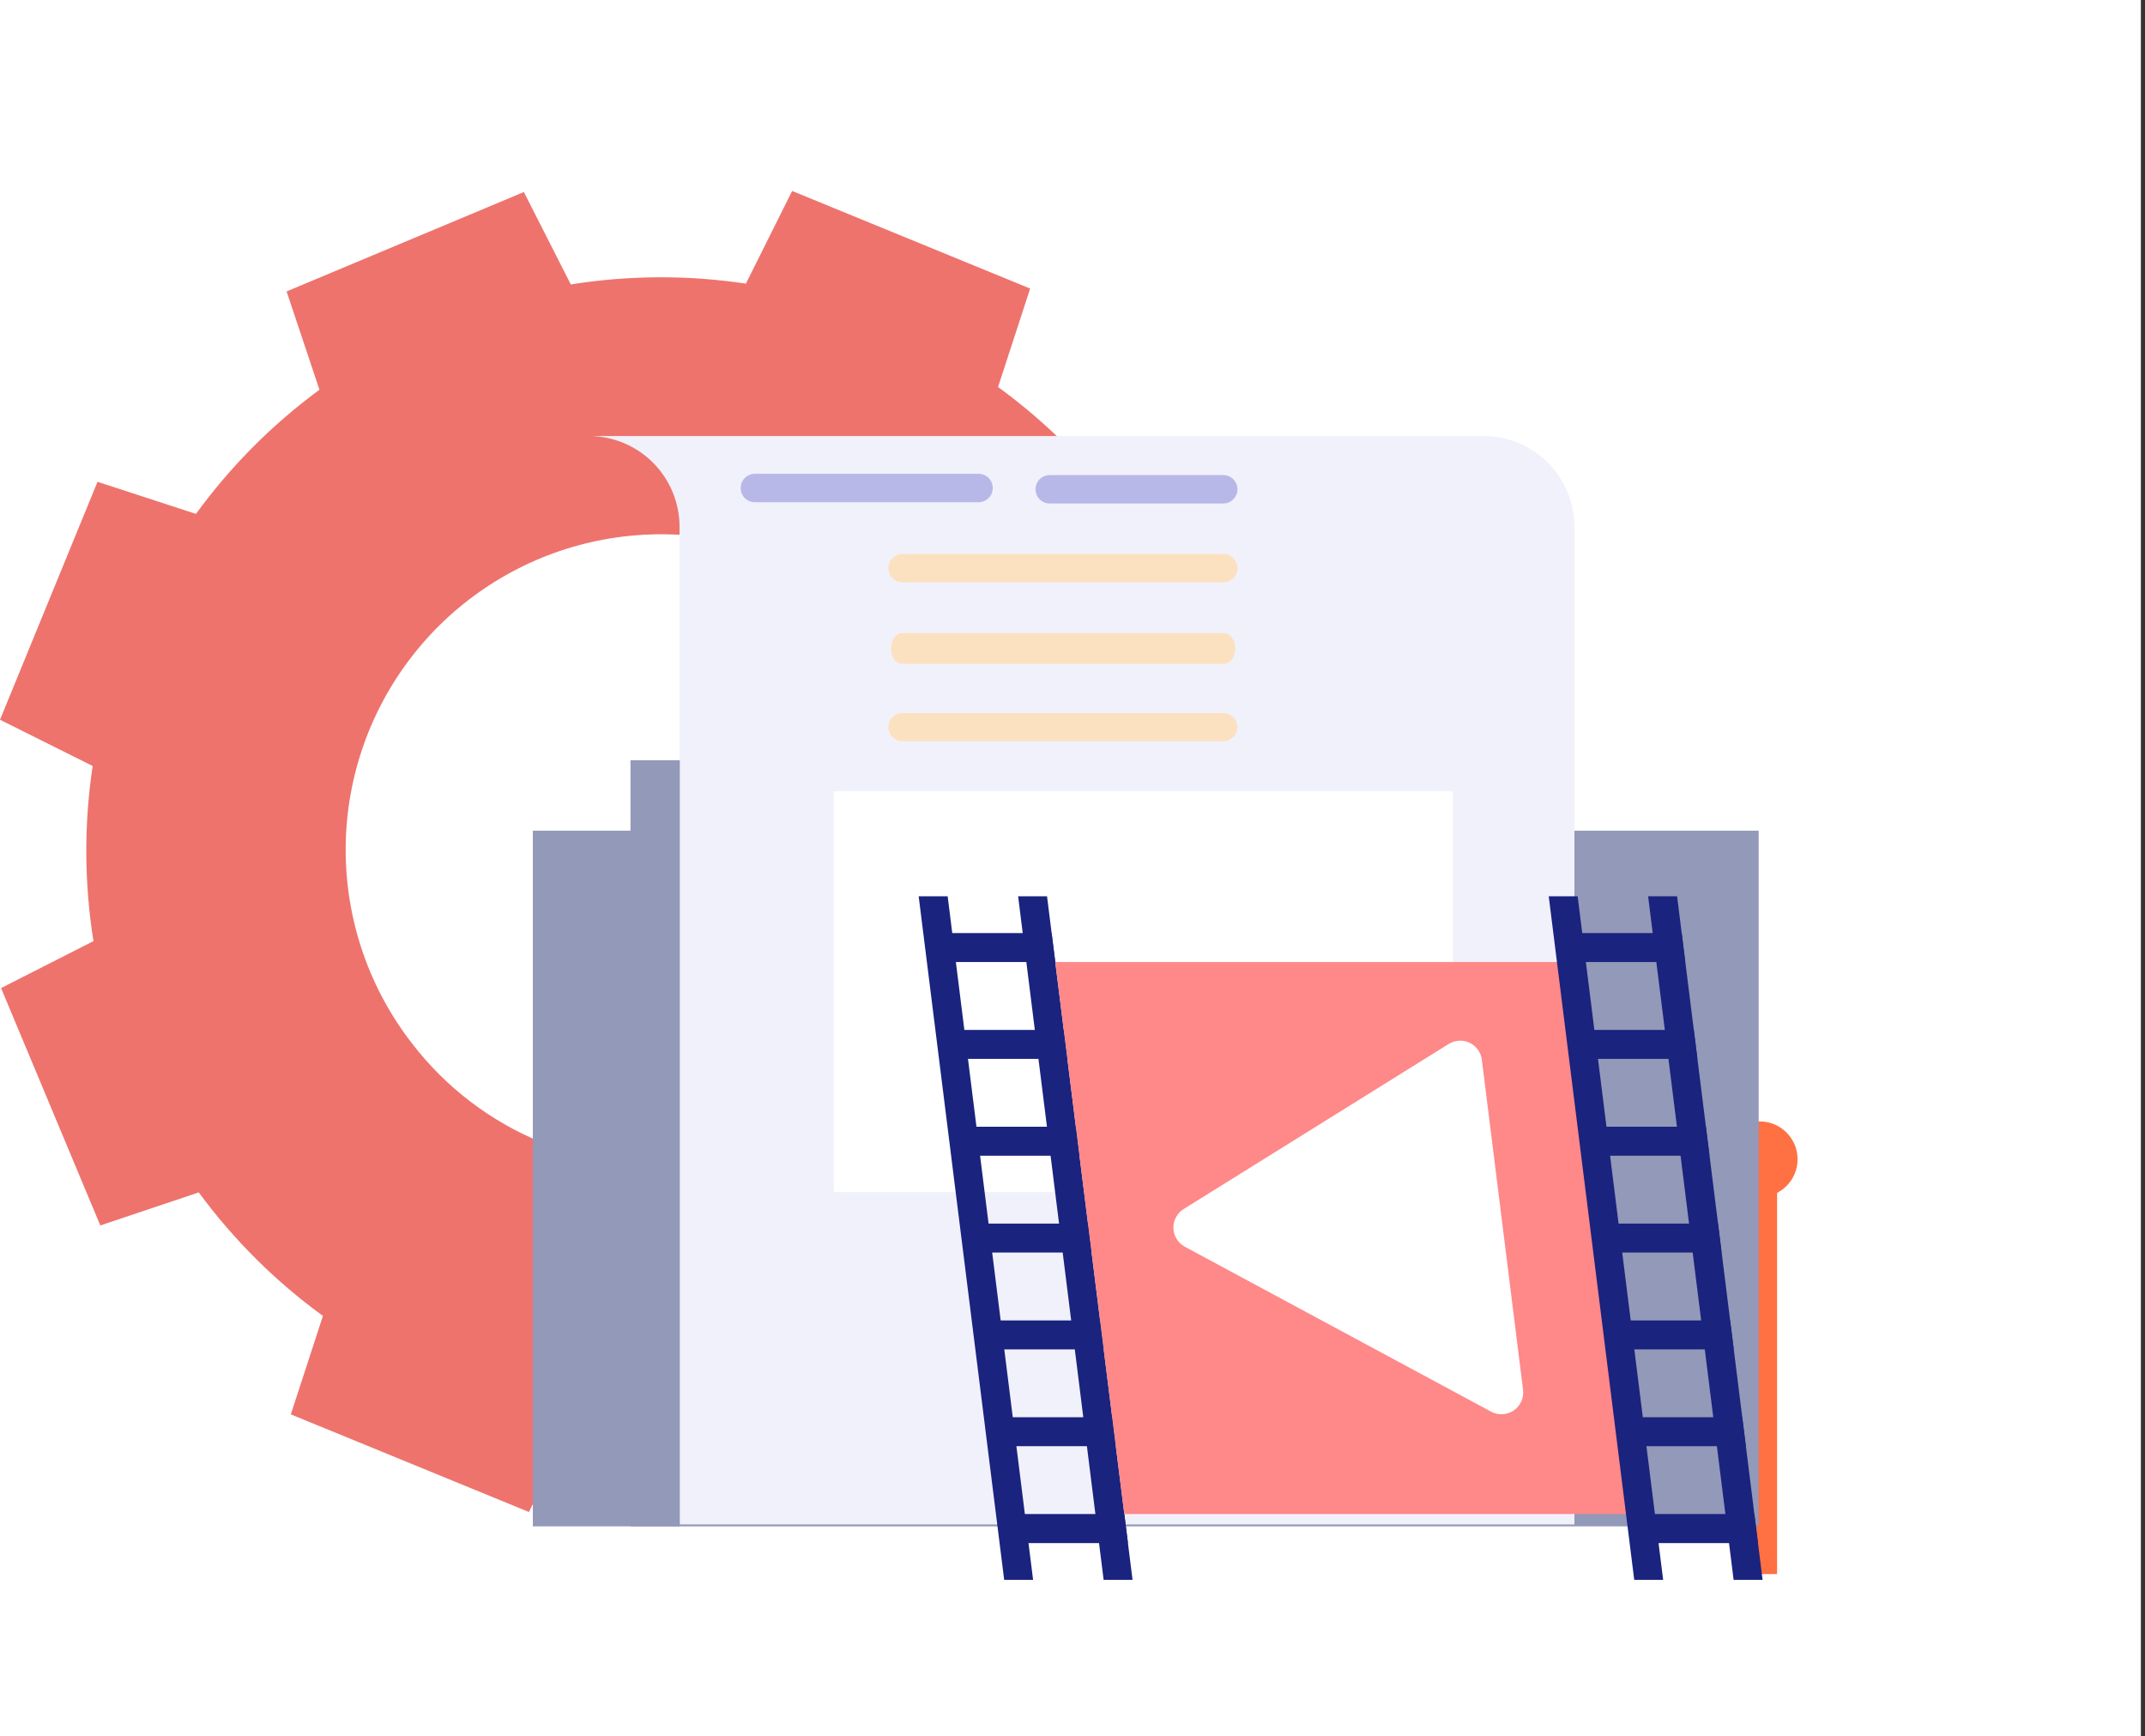 <svg width="346" height="280" viewBox="0 0 346 280" fill="none" xmlns="http://www.w3.org/2000/svg">
    <rect x="0" y="0" width="346" height="280" fill="#333333" stroke="none"/>
    <rect width="345.333" height="280" fill="white"/>
    <path opacity="0.75" d="M16.18 197.641L0.17 159.355L15.076 151.784C13.579 142.432 13.535 132.906 14.945 123.541L0 116.08L15.73 77.706L31.612 82.883C37.182 75.223 43.9 68.468 51.529 62.858L46.227 47.002L84.503 30.97L92.074 45.876C101.426 44.38 110.952 44.336 120.317 45.745L127.778 30.8L166.168 46.537L160.991 62.419C168.651 67.988 175.406 74.707 181.017 82.336L196.872 77.034L212.878 115.28L197.973 122.852C199.47 132.203 199.514 141.73 198.103 151.095L213.048 158.556L197.311 196.945L181.429 191.769C175.861 199.429 169.143 206.184 161.512 211.794L166.841 227.678L128.594 243.685L121.023 228.779C111.671 230.275 102.144 230.319 92.779 228.91L85.318 243.855L46.913 228.111L52.089 212.229C44.429 206.66 37.675 199.942 32.064 192.312L16.18 197.641ZM113.415 187.511C124.526 186.022 134.834 180.907 142.74 172.959C150.646 165.012 155.707 154.676 157.138 143.558C158.568 132.439 156.287 121.159 150.65 111.47C145.013 101.78 136.334 94.222 125.962 89.97C115.589 85.718 104.103 85.01 93.286 87.954C82.47 90.899 72.928 97.333 66.142 106.256C59.357 115.179 55.707 126.093 55.76 137.303C55.812 148.513 59.565 159.392 66.434 168.251C71.862 175.33 79.07 180.842 87.323 184.225C95.577 187.609 104.58 188.742 113.415 187.511Z" fill="#E8443C"/>
    <path d="M283.863 193.064C280.498 193.064 277.77 190.333 277.77 186.965C277.77 183.596 280.498 180.865 283.863 180.865C287.228 180.865 289.956 183.596 289.956 186.965C289.956 190.333 287.228 193.064 283.863 193.064Z" fill="#FF7043"/>
    <path d="M281.071 188.395H286.654V253.869H281.071V188.395Z" fill="#FF7043"/>
    <path d="M94.89 192.254L85.939 216.352L109.757 223.316L117.468 202.545L94.89 192.254Z" fill="#E8EAF6"/>
    <path d="M85.95 133.978H283.686V246.172H85.95V133.978Z" fill="#9399B8"/>
    <path d="M95.023 70.323H239.329C243.21 70.323 246.932 71.867 249.677 74.614C252.421 77.361 253.963 81.088 253.963 84.973V245.862H109.613V142.295V84.984C109.616 81.104 108.082 77.382 105.347 74.634C102.611 71.885 98.899 70.335 95.023 70.323Z" fill="#F1F1FB"/>
    <path d="M134.495 127.624H234.354V192.254H134.495V127.624Z" fill="white"/>
    <g style="mix-blend-mode:multiply">
        <g style="mix-blend-mode:multiply">
            <path d="M101.703 122.611H109.657V246.183H101.703V122.611Z" fill="#9399B8"/>
        </g>
    </g>
    <path d="M169.369 81.202H197.319C197.927 81.202 198.511 80.96 198.941 80.53C199.371 80.1 199.612 79.516 199.612 78.907C199.609 78.3 199.366 77.719 198.937 77.291C198.507 76.863 197.925 76.622 197.319 76.622H169.324C168.716 76.622 168.133 76.864 167.703 77.295C167.273 77.725 167.031 78.309 167.031 78.918C167.033 79.222 167.094 79.523 167.213 79.803C167.332 80.084 167.505 80.337 167.722 80.55C167.94 80.762 168.197 80.93 168.48 81.042C168.763 81.154 169.065 81.208 169.369 81.202Z" fill="#B8B8E8"/>
    <path d="M121.765 81.003H157.847C158.456 81.003 159.039 80.761 159.469 80.33C159.899 79.9 160.141 79.316 160.141 78.707C160.141 78.098 159.899 77.514 159.469 77.084C159.039 76.653 158.456 76.412 157.847 76.412H121.765C121.157 76.412 120.574 76.653 120.144 77.084C119.714 77.514 119.472 78.098 119.472 78.707C119.472 79.316 119.714 79.9 120.144 80.33C120.574 80.761 121.157 81.003 121.765 81.003Z" fill="#B8B8E8"/>
    <path d="M145.639 93.933H197.319C197.927 93.933 198.511 93.691 198.941 93.261C199.371 92.83 199.612 92.246 199.612 91.638C199.612 91.029 199.371 90.445 198.941 90.014C198.511 89.584 197.927 89.342 197.319 89.342H145.584C144.975 89.342 144.392 89.584 143.962 90.014C143.532 90.445 143.29 91.029 143.29 91.638C143.29 91.944 143.351 92.247 143.47 92.529C143.589 92.811 143.763 93.067 143.982 93.281C144.2 93.495 144.46 93.663 144.744 93.775C145.029 93.887 145.333 93.941 145.639 93.933Z" fill="#FCE1C0"/>
    <path d="M145.509 107.067H197.465C197.941 107.067 198.397 106.806 198.733 106.341C199.069 105.876 199.258 105.246 199.258 104.588C199.258 103.93 199.069 103.3 198.733 102.835C198.397 102.37 197.941 102.108 197.465 102.108H145.509C145.034 102.108 144.578 102.37 144.241 102.835C143.905 103.3 143.716 103.93 143.716 104.588C143.716 105.246 143.905 105.876 144.241 106.341C144.578 106.806 145.034 107.067 145.509 107.067Z" fill="#FCE1C0"/>
    <path d="M145.639 119.539H197.319C197.927 119.539 198.511 119.297 198.941 118.867C199.371 118.436 199.612 117.853 199.612 117.244C199.598 116.645 199.35 116.075 198.921 115.656C198.493 115.238 197.918 115.003 197.319 115.004H145.584C144.975 115.004 144.392 115.246 143.962 115.676C143.532 116.107 143.29 116.69 143.29 117.299C143.298 117.601 143.364 117.898 143.486 118.174C143.608 118.449 143.783 118.698 144.001 118.906C144.219 119.114 144.476 119.277 144.757 119.386C145.038 119.495 145.338 119.547 145.639 119.539Z" fill="#FCE1C0"/>
    <path d="M178.022 254.8H182.686L168.893 144.558H164.229L178.022 254.8Z" fill="#1A237E"/>
    <path d="M161.98 254.8H166.644L152.862 144.558H148.187L161.98 254.8Z" fill="#1A237E"/>
    <path d="M149.528 150.491L150.115 155.159H170.222L169.635 150.491H149.528Z" fill="#1A237E"/>
    <path d="M151.489 166.105L152.065 170.774H172.172L171.585 166.105H151.489Z" fill="#1A237E"/>
    <path d="M153.438 181.719L154.025 186.399H174.121L173.545 181.719H153.438Z" fill="#1A237E"/>
    <path d="M155.389 197.344L155.976 202.013H176.083L175.496 197.344H155.389Z" fill="#1A237E"/>
    <path d="M157.349 212.959L157.925 217.627H178.032L177.445 212.959H157.349Z" fill="#1A237E"/>
    <path d="M159.299 228.573L159.887 233.242H179.982L179.406 228.573H159.299Z" fill="#1A237E"/>
    <path d="M161.248 244.187L161.835 248.867H181.942L181.355 244.187H161.248Z" fill="#1A237E"/>
    <path d="M181.356 244.187H262.881L251.747 155.159H170.222L181.356 244.187Z" fill="#FF8888"/>
    <path d="M191.072 201.048L240.525 227.675C241.092 227.981 241.733 228.125 242.376 228.091C243.02 228.057 243.642 227.846 244.174 227.482C244.706 227.118 245.127 226.614 245.392 226.026C245.657 225.438 245.756 224.788 245.677 224.148L239.03 170.918C238.957 170.332 238.738 169.775 238.393 169.296C238.048 168.818 237.589 168.434 237.057 168.18C236.525 167.925 235.938 167.809 235.349 167.842C234.761 167.875 234.19 168.056 233.69 168.367L190.95 194.982C190.427 195.303 189.998 195.755 189.704 196.293C189.41 196.831 189.262 197.437 189.274 198.05C189.286 198.664 189.459 199.263 189.774 199.789C190.089 200.315 190.537 200.749 191.072 201.048Z" fill="white"/>
    <path d="M279.642 254.8H284.317L270.525 144.558H265.85L279.642 254.8Z" fill="#1A237E"/>
    <path d="M263.611 254.8H268.275L254.483 144.558H249.819L263.611 254.8Z" fill="#1A237E"/>
    <path d="M251.16 150.491L251.747 155.159H271.843L271.267 150.491H251.16Z" fill="#1A237E"/>
    <path d="M253.11 166.105L253.697 170.774H273.804L273.217 166.105H253.11Z" fill="#1A237E"/>
    <path d="M255.071 181.719L255.647 186.399H275.754L275.167 181.719H255.071Z" fill="#1A237E"/>
    <path d="M257.02 197.344L257.607 202.013H277.703L277.127 197.344H257.02Z" fill="#1A237E"/>
    <path d="M258.97 212.959L259.557 217.627H279.664L279.077 212.959H258.97Z" fill="#1A237E"/>
    <path d="M260.931 228.573L261.507 233.242H281.614L281.027 228.573H260.931Z" fill="#1A237E"/>
    <path d="M262.881 244.187L263.468 248.867H283.575L282.988 244.187H262.881Z" fill="#1A237E"/>
</svg>
